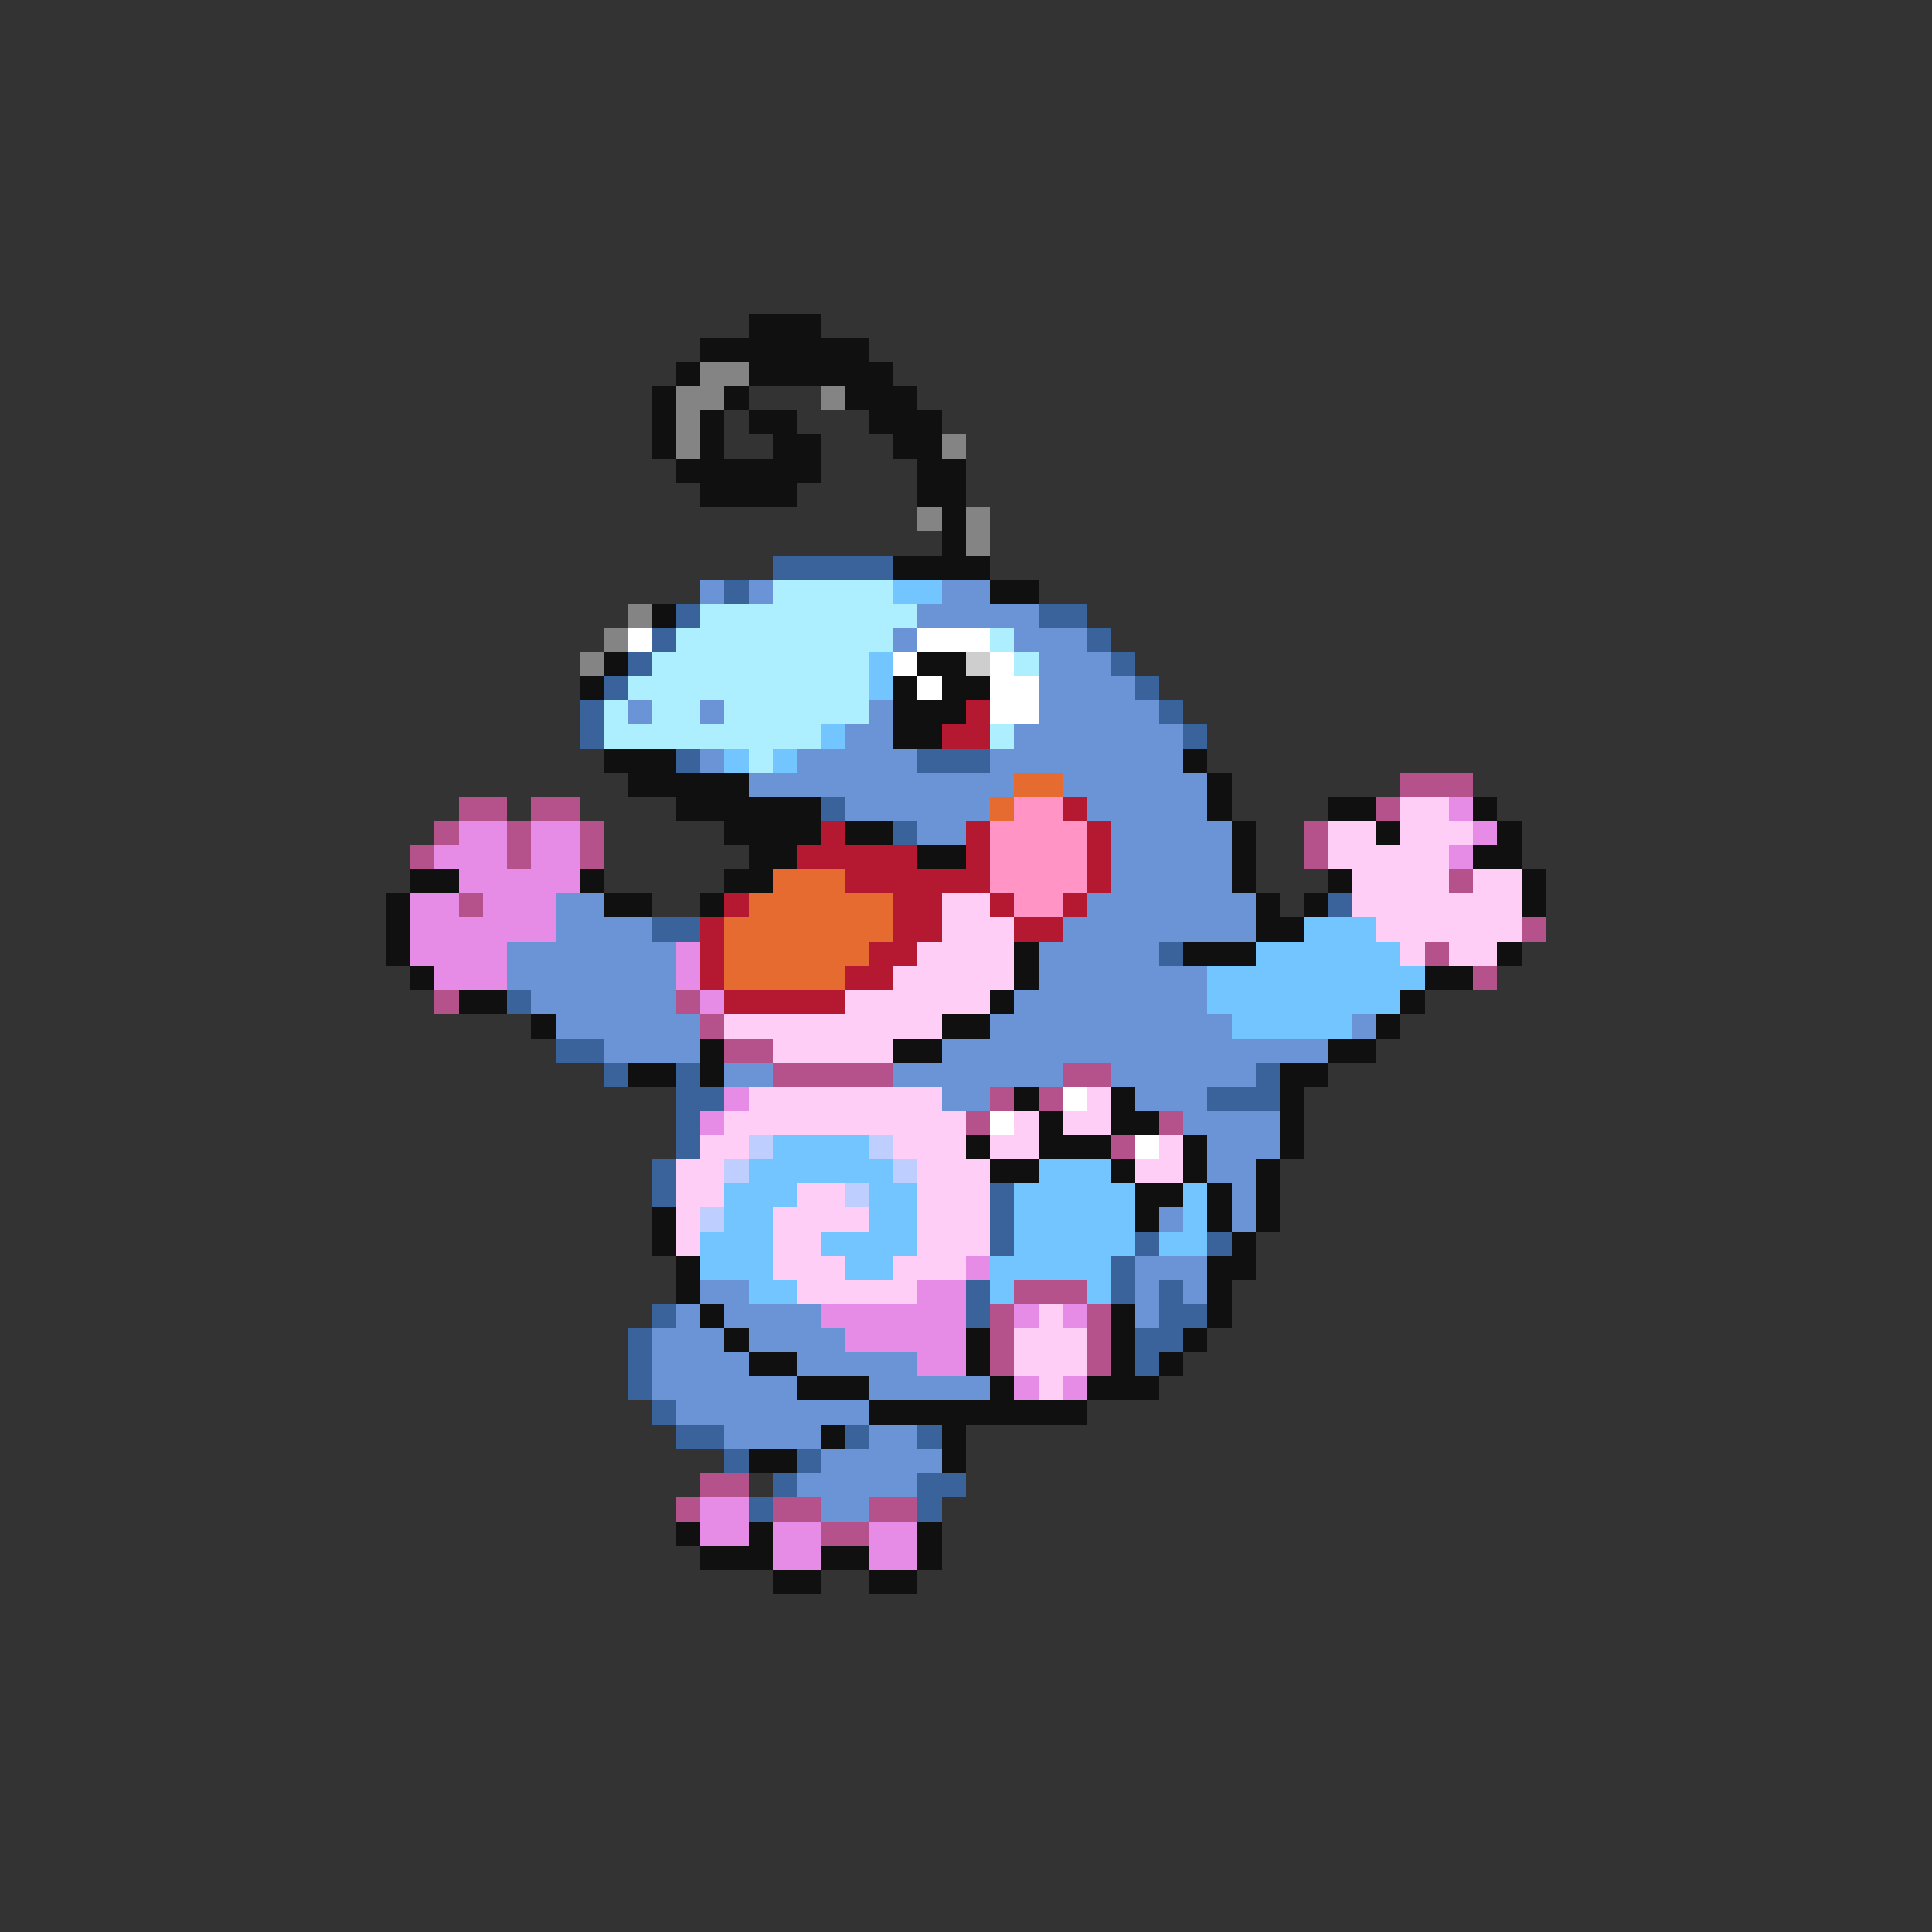 <svg xmlns="http://www.w3.org/2000/svg" viewBox="0 -0.5 80 80" shape-rendering="crispEdges">
<rect x="0" y="-0.5" width="80" height="80" fill="#333333" stroke="none"/>
<path stroke="#101010" d="M31 13h3M29 14h7M28 15h1M31 15h6M27 16h1M30 16h1M35 16h3M27 17h1M29 17h1M31 17h2M36 17h3M27 18h1M29 18h1M32 18h2M37 18h2M28 19h6M38 19h2M29 20h4M38 20h2M39 21h1M39 22h1M37 23h4M41 24h2M27 25h1M25 27h1M38 27h2M24 28h1M37 28h1M39 28h2M37 29h3M37 30h2M25 31h3M49 31h1M26 32h5M50 32h1M28 33h6M50 33h1M55 33h2M61 33h1M30 34h4M35 34h2M51 34h1M57 34h1M62 34h1M31 35h2M38 35h2M51 35h1M61 35h2M17 36h2M24 36h1M30 36h2M51 36h1M55 36h1M63 36h1M16 37h1M25 37h2M29 37h1M52 37h1M54 37h1M63 37h1M16 38h1M52 38h2M16 39h1M42 39h1M49 39h3M62 39h1M17 40h1M42 40h1M59 40h2M19 41h2M41 41h1M58 41h1M22 42h1M39 42h2M57 42h1M29 43h1M37 43h2M55 43h2M26 44h2M29 44h1M53 44h2M42 45h1M46 45h1M53 45h1M43 46h1M46 46h2M53 46h1M40 47h1M43 47h3M49 47h1M53 47h1M41 48h2M46 48h1M49 48h1M52 48h1M47 49h2M50 49h1M52 49h1M27 50h1M47 50h1M50 50h1M52 50h1M27 51h1M51 51h1M28 52h1M50 52h2M28 53h1M50 53h1M29 54h1M46 54h1M50 54h1M30 55h1M40 55h1M46 55h1M49 55h1M31 56h2M40 56h1M46 56h1M48 56h1M33 57h3M41 57h1M45 57h3M36 58h9M34 59h1M39 59h1M31 60h2M39 60h1M28 63h1M31 63h1M38 63h1M29 64h3M34 64h2M38 64h1M32 65h2M36 65h2" />
<path stroke="#848484" d="M29 15h2M28 16h2M34 16h1M28 17h1M28 18h1M39 18h1M38 21h1M40 21h1M40 22h1M26 25h1M25 26h1M24 27h1" />
<path stroke="#3a639c" d="M32 23h5M30 24h1M28 25h1M43 25h2M27 26h1M45 26h1M26 27h1M46 27h1M25 28h1M47 28h1M24 29h1M48 29h1M24 30h1M49 30h1M28 31h1M38 31h3M34 33h1M37 34h1M55 37h1M27 38h2M48 39h1M21 41h1M23 43h2M25 44h1M28 44h1M52 44h1M28 45h2M50 45h3M28 46h1M28 47h1M27 48h1M27 49h1M41 49h1M41 50h1M41 51h1M47 51h1M50 51h1M46 52h1M40 53h1M46 53h1M48 53h1M27 54h1M40 54h1M48 54h2M26 55h1M47 55h2M26 56h1M47 56h1M26 57h1M27 58h1M28 59h2M35 59h1M38 59h1M30 60h1M33 60h1M32 61h1M38 61h2M31 62h1M38 62h1" />
<path stroke="#6b94d6" d="M29 24h1M31 24h1M39 24h2M38 25h5M37 26h1M42 26h3M43 27h3M43 28h4M26 29h1M29 29h1M36 29h1M43 29h5M35 30h2M42 30h7M29 31h1M33 31h5M41 31h8M31 32h11M44 32h6M35 33h6M45 33h5M38 34h2M46 34h5M46 35h5M46 36h5M23 37h2M45 37h7M23 38h4M44 38h8M21 39h7M43 39h5M21 40h7M43 40h7M22 41h6M42 41h8M23 42h6M41 42h10M56 42h1M25 43h4M39 43h16M30 44h2M37 44h7M46 44h6M39 45h2M47 45h3M49 46h4M50 47h3M50 48h2M51 49h1M48 50h1M51 50h1M47 52h3M29 53h2M47 53h1M49 53h1M28 54h1M30 54h4M47 54h1M27 55h3M31 55h4M27 56h4M33 56h5M27 57h6M36 57h5M28 58h8M30 59h4M36 59h2M34 60h5M33 61h5M34 62h2" />
<path stroke="#adefff" d="M32 24h5M29 25h9M28 26h9M41 26h1M27 27h9M42 27h1M26 28h10M25 29h1M27 29h2M30 29h6M25 30h9M41 30h1M31 31h1" />
<path stroke="#73c5ff" d="M37 24h2M36 27h1M36 28h1M34 30h1M30 31h1M32 31h1M54 38h3M52 39h6M50 40h9M50 41h8M51 42h5M32 47h4M31 48h6M43 48h3M30 49h3M36 49h2M42 49h5M49 49h1M30 50h2M36 50h2M42 50h5M49 50h1M29 51h3M34 51h4M42 51h5M48 51h2M29 52h3M35 52h2M41 52h5M31 53h2M41 53h1M45 53h1" />
<path stroke="#ffffff" d="M26 26h1M38 26h3M37 27h1M41 27h1M38 28h1M41 28h2M41 29h2M44 45h1M41 46h1M47 47h1" />
<path stroke="#cecece" d="M40 27h1" />
<path stroke="#b51931" d="M40 29h1M39 30h2M44 33h1M34 34h1M40 34h1M45 34h1M33 35h5M40 35h1M45 35h1M35 36h6M45 36h1M30 37h1M37 37h2M41 37h1M44 37h1M29 38h1M37 38h2M42 38h2M29 39h1M36 39h2M29 40h1M35 40h2M30 41h5" />
<path stroke="#e66b31" d="M42 32h2M41 33h1M32 36h3M31 37h6M30 38h7M30 39h6M30 40h5" />
<path stroke="#b5528c" d="M58 32h3M19 33h2M22 33h2M57 33h1M18 34h1M21 34h1M24 34h1M54 34h1M17 35h1M21 35h1M24 35h1M54 35h1M60 36h1M19 37h1M63 38h1M59 39h1M61 40h1M18 41h1M28 41h1M29 42h1M30 43h2M32 44h5M44 44h2M41 45h1M43 45h1M40 46h1M48 46h1M46 47h1M42 53h3M41 54h1M45 54h1M41 55h1M45 55h1M41 56h1M45 56h1M29 61h2M28 62h1M32 62h2M36 62h2M34 63h2" />
<path stroke="#ff94c5" d="M42 33h2M41 34h4M41 35h4M41 36h4M42 37h2" />
<path stroke="#ffcef7" d="M58 33h2M55 34h2M58 34h3M55 35h5M56 36h4M61 36h2M39 37h2M56 37h7M39 38h3M57 38h6M38 39h4M58 39h1M60 39h2M37 40h5M35 41h6M30 42h9M32 43h5M31 45h8M45 45h1M30 46h10M42 46h1M44 46h2M29 47h2M37 47h3M41 47h2M48 47h1M28 48h2M38 48h3M47 48h2M28 49h2M33 49h2M38 49h3M28 50h1M32 50h4M38 50h3M28 51h1M32 51h2M38 51h3M32 52h3M37 52h3M33 53h5M43 54h1M42 55h3M42 56h3M43 57h1" />
<path stroke="#e68ce6" d="M60 33h1M19 34h2M22 34h2M61 34h1M18 35h3M22 35h2M60 35h1M19 36h5M17 37h2M20 37h3M17 38h6M17 39h4M28 39h1M18 40h3M28 40h1M29 41h1M30 45h1M29 46h1M40 52h1M38 53h2M34 54h6M42 54h1M44 54h1M35 55h5M38 56h2M42 57h1M44 57h1M29 62h2M29 63h2M32 63h2M36 63h2M32 64h2M36 64h2" />
<path stroke="#bdceff" d="M31 47h1M36 47h1M30 48h1M37 48h1M35 49h1M29 50h1" />
</svg>